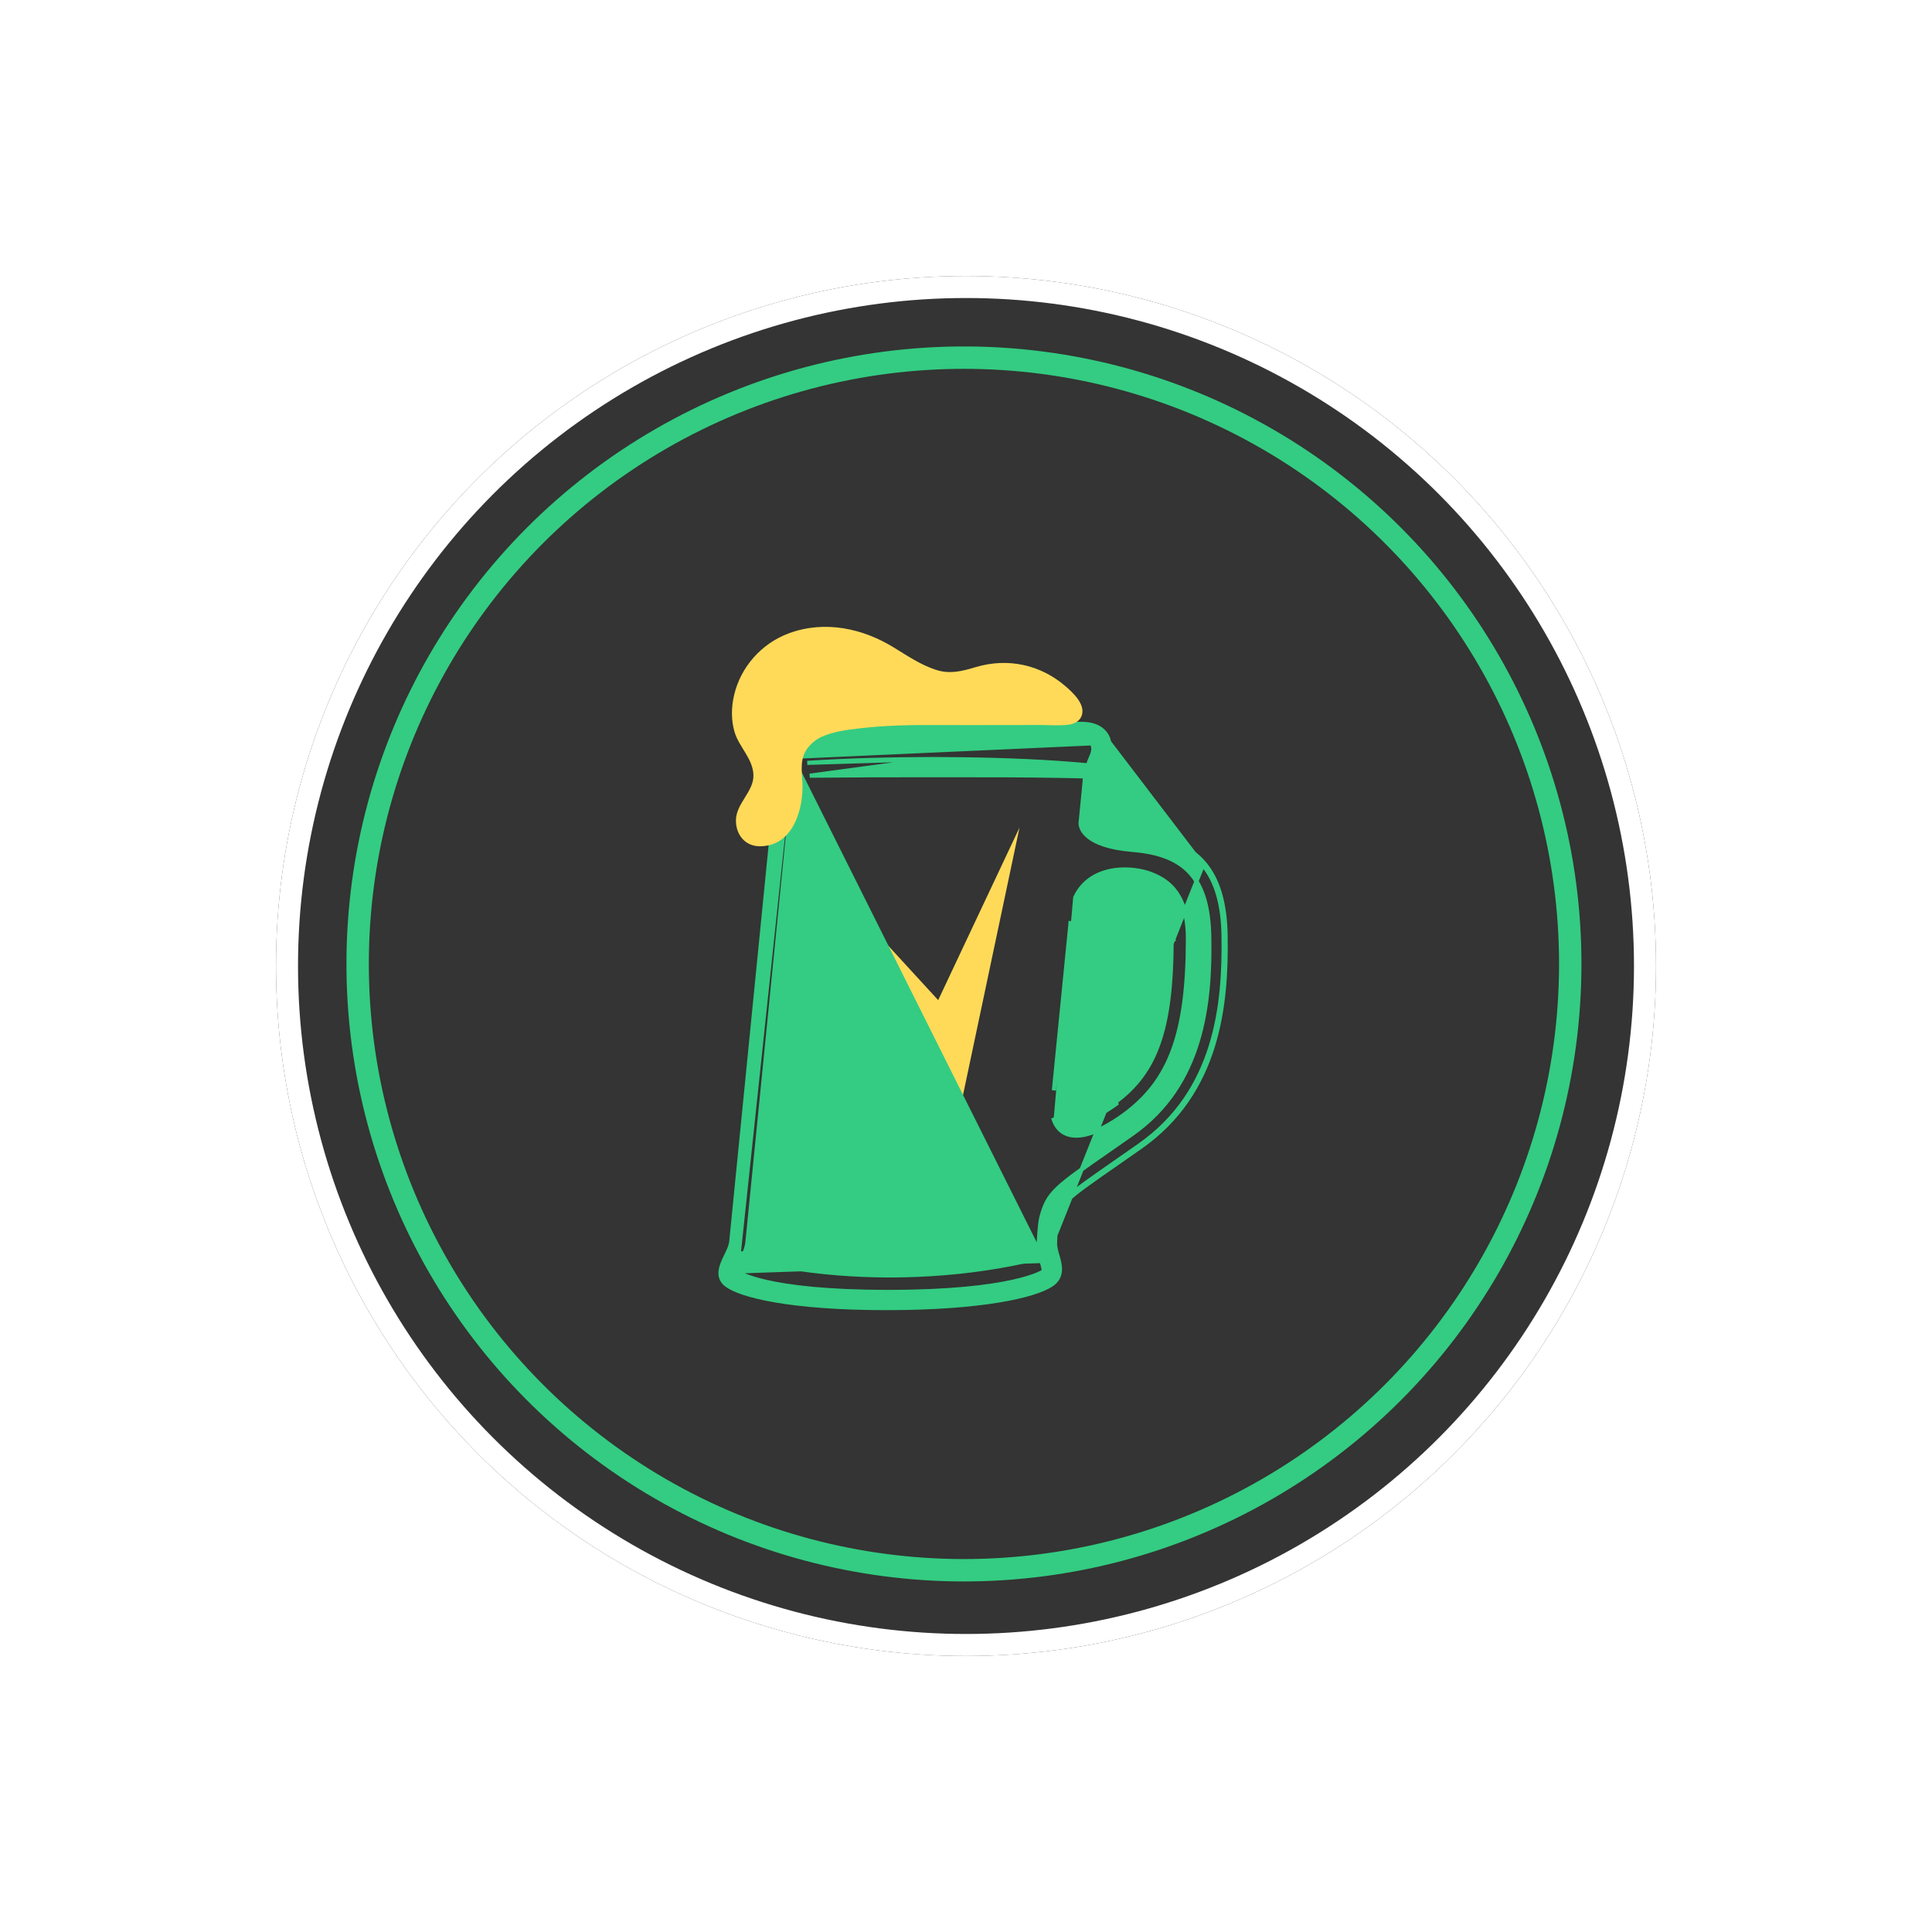 <svg width="112" height="112" viewBox="0 0 112 112" fill="none" xmlns="http://www.w3.org/2000/svg">
<g opacity="0.8">
<g filter="url(#filter0_d_29_318)">
<circle cx="56" cy="56" r="40" fill="#000100"/>
<circle cx="56" cy="56" r="39.362" stroke="white" stroke-width="1.277"/>
</g>
<circle cx="55.881" cy="55.881" r="35.148" transform="rotate(0.047 55.881 55.881)" stroke="#00BF63" stroke-width="1.298"/>
<path d="M52.243 59.852L55.67 64.222L59.102 47.975L54.387 57.979L50.222 53.438L47.054 68.421L52.243 59.852Z" fill="#FFD12F"/>
<path d="M57.905 73.292L57.914 73.409C58.897 73.242 59.883 73.028 60.852 72.74L60.965 72.706L60.947 72.596C60.937 72.535 60.929 72.48 60.921 72.423C60.914 72.374 60.907 72.324 60.898 72.27L60.881 72.162L60.769 72.183C59.809 72.36 58.844 72.486 57.878 72.591C55.813 72.814 53.74 72.965 51.689 72.959L51.688 72.959C49.575 72.965 47.471 72.805 45.391 72.569L42.733 72.666L42.733 72.666M57.905 73.292L57.914 73.409C55.807 73.771 53.691 73.933 51.591 73.939L51.59 73.939C49.55 73.933 47.522 73.781 45.541 73.44L45.541 73.44C44.577 73.273 43.616 73.064 42.688 72.778C42.688 72.778 42.688 72.778 42.688 72.778L42.733 72.666M57.905 73.292C55.806 73.653 53.697 73.814 51.603 73.82L57.879 72.709C58.847 72.604 59.815 72.478 60.78 72.299C60.787 72.349 60.795 72.399 60.802 72.449C60.81 72.508 60.819 72.567 60.828 72.626C59.865 72.913 58.884 73.125 57.905 73.292ZM42.733 72.666L42.659 72.641L42.733 72.666Z" fill="#00BF63" stroke="#00BF63" stroke-width="0.239"/>
<path d="M69.736 50.148C70.508 51.071 70.898 52.409 70.93 54.236C70.998 58.261 70.506 63.282 66.053 66.4C65.552 66.752 65.104 67.064 64.703 67.343L64.701 67.344C61.699 69.433 61.454 69.603 61.167 70.7C61.111 70.911 61.064 71.58 61.046 71.953L69.736 50.148ZM69.736 50.148C68.908 49.158 67.624 48.605 65.81 48.457C63.867 48.298 63.453 47.76 63.473 47.557L63.699 45.278L63.699 45.278C63.701 45.262 63.758 44.674 64.015 44.124C64.259 43.602 64.268 43.066 64.04 42.687L69.736 50.148ZM45.88 43.843L45.88 43.843C46.065 44.531 45.993 45.23 45.988 45.285C45.988 45.285 45.987 45.286 45.987 45.287L43.333 71.971C43.29 72.404 43.098 72.8 42.938 73.13L42.933 73.141L42.933 73.141C42.812 73.389 42.749 73.536 42.726 73.627C42.714 73.672 42.715 73.692 42.717 73.699L42.717 73.7L45.88 43.843ZM45.88 43.843C45.803 43.557 45.85 43.304 45.969 43.156L45.878 43.088L45.969 43.156C46.046 43.059 46.164 42.994 46.306 42.953C46.449 42.913 46.604 42.9 46.742 42.9H62.599C62.736 42.9 62.889 42.913 63.023 42.953C63.158 42.994 63.263 43.059 63.321 43.156C63.41 43.304 63.407 43.557 63.273 43.843L63.273 43.843C62.946 44.543 62.881 45.254 62.879 45.285L62.998 45.282L62.879 45.282L62.879 45.283L62.879 45.283L62.879 45.284L62.878 45.288L62.877 45.303L62.871 45.361L62.851 45.574L62.785 46.259C62.734 46.785 62.676 47.385 62.646 47.682C62.614 48.011 62.922 49.047 65.664 49.271L65.685 49.153L65.664 49.271C67.23 49.399 68.319 49.832 69.026 50.636C69.734 51.442 70.075 52.638 70.104 54.33L70.104 54.33C70.171 58.171 69.709 62.886 65.623 65.748L65.623 65.748C65.134 66.092 64.695 66.397 64.301 66.671L64.275 66.689L64.256 66.703C62.725 67.767 61.846 68.38 61.307 68.897C61.033 69.16 60.843 69.401 60.699 69.669C60.556 69.935 60.461 70.222 60.37 70.569L60.37 70.569C60.321 70.754 60.286 71.078 60.263 71.363C60.239 71.649 60.226 71.909 60.222 71.984C60.183 72.413 60.296 72.807 60.39 73.135L60.392 73.141L60.507 73.098M45.88 43.843L60.507 73.098M60.507 73.098L60.392 73.141C60.463 73.39 60.497 73.536 60.502 73.627C60.505 73.672 60.5 73.692 60.497 73.699L60.497 73.699C60.496 73.702 60.495 73.704 60.489 73.708C60.443 73.739 58.691 74.894 51.488 74.894C44.277 74.894 42.759 73.737 42.723 73.708L60.507 73.098ZM63.001 53.505L63.001 53.507L62.034 63.227L62.034 63.23L62.034 63.23C62.002 63.488 61.977 63.782 61.968 64.031C61.963 64.155 61.962 64.266 61.966 64.355C61.969 64.448 61.977 64.504 61.985 64.527L61.985 64.527C62.034 64.667 62.097 64.757 62.175 64.814C62.252 64.87 62.353 64.9 62.492 64.9C62.842 64.9 63.295 64.716 63.715 64.488C64.13 64.263 64.493 64.007 64.656 63.887L64.656 63.887C65.835 63.022 66.644 61.965 67.163 60.493C67.684 59.016 67.913 57.118 67.921 54.571M63.001 53.505L68.041 54.56M63.001 53.505C63.021 53.28 63.053 53.021 63.088 52.8C63.106 52.689 63.124 52.589 63.142 52.508C63.161 52.424 63.178 52.369 63.189 52.343M63.001 53.505L63.081 52.303M67.921 54.571L68.041 54.56M67.921 54.571C67.921 54.571 67.921 54.571 67.921 54.571L68.041 54.56M67.921 54.571C67.924 53.495 67.727 52.822 67.432 52.378C67.139 51.935 66.741 51.709 66.316 51.546L66.316 51.546C65.982 51.417 65.527 51.34 65.102 51.34C64.404 51.34 63.557 51.526 63.189 52.343M68.041 54.56C68.048 52.381 67.241 51.77 66.369 51.434C66.02 51.3 65.551 51.221 65.114 51.221C64.408 51.221 63.483 51.409 63.081 52.303M63.189 52.343L63.081 52.303M63.189 52.343C63.189 52.343 63.189 52.343 63.189 52.343L63.081 52.303M42.089 74.462L42.089 74.462C42.299 74.628 42.64 74.795 43.112 74.952C43.587 75.109 44.201 75.259 44.963 75.389C46.487 75.65 48.607 75.831 51.395 75.831C54.182 75.831 56.339 75.649 57.914 75.389C58.702 75.259 59.346 75.109 59.852 74.951C60.356 74.794 60.73 74.627 60.973 74.461L60.911 74.365L60.973 74.461C61.31 74.23 61.431 73.933 61.445 73.633C61.459 73.347 61.375 73.055 61.306 72.813L61.303 72.805C61.303 72.805 61.303 72.805 61.303 72.805C61.218 72.507 61.139 72.226 61.164 71.971H61.165L61.165 71.967L61.166 71.949L61.166 71.947C61.175 71.762 61.191 71.503 61.212 71.265C61.233 71.022 61.258 70.813 61.283 70.719L61.283 70.719C61.354 70.447 61.42 70.243 61.523 70.055C61.624 69.868 61.765 69.689 61.994 69.476C62.457 69.044 63.258 68.486 64.765 67.438C65.166 67.159 65.614 66.847 66.116 66.495C70.63 63.333 71.118 58.248 71.049 54.223C71.018 52.381 70.624 51.015 69.831 50.067C68.98 49.049 67.665 48.488 65.832 48.338C64.869 48.259 64.295 48.087 63.969 47.917C63.806 47.832 63.708 47.749 63.652 47.681C63.595 47.611 63.591 47.566 63.592 47.557L63.592 47.554L63.593 47.55L63.593 47.547L63.593 47.544L63.594 47.54L63.594 47.537L63.594 47.533L63.595 47.53L63.595 47.526L63.596 47.523L63.596 47.519L63.596 47.515L63.597 47.512L63.597 47.508L63.597 47.504L63.598 47.501L63.598 47.497L63.599 47.493L63.599 47.489L63.599 47.486L63.6 47.482L63.6 47.478L63.6 47.474L63.601 47.47L63.601 47.466L63.602 47.462L63.602 47.458L63.602 47.454L63.603 47.45L63.603 47.446L63.603 47.442L63.604 47.438L63.604 47.434L63.605 47.43L63.605 47.425L63.606 47.421L63.606 47.417L63.606 47.413L63.607 47.409L63.607 47.404L63.608 47.4L63.608 47.396L63.609 47.392L63.609 47.387L63.609 47.383L63.61 47.378L63.61 47.374L63.611 47.37L63.611 47.365L63.612 47.361L63.612 47.356L63.612 47.352L63.613 47.347L63.613 47.343L63.614 47.338L63.614 47.333L63.615 47.329L63.615 47.324L63.616 47.319L63.616 47.315L63.617 47.31L63.617 47.306L63.618 47.301L63.618 47.296L63.618 47.291L63.619 47.286L63.62 47.282L63.62 47.277L63.62 47.272L63.621 47.267L63.621 47.262L63.622 47.258L63.622 47.253L63.623 47.248L63.623 47.243L63.624 47.238L63.624 47.233L63.625 47.228L63.625 47.223L63.626 47.218L63.626 47.213L63.627 47.208L63.627 47.203L63.628 47.198L63.628 47.193L63.629 47.188L63.629 47.182L63.63 47.177L63.63 47.172L63.631 47.167L63.631 47.162L63.632 47.157L63.632 47.151L63.633 47.146L63.633 47.141L63.634 47.136L63.635 47.13L63.635 47.125L63.636 47.12L63.636 47.115L63.637 47.109L63.637 47.104L63.638 47.099L63.638 47.093L63.639 47.088L63.639 47.083L63.64 47.077L63.64 47.072L63.641 47.066L63.641 47.061L63.642 47.055L63.642 47.05L63.643 47.044L63.644 47.039L63.644 47.033L63.645 47.028L63.645 47.023L63.646 47.017L63.646 47.011L63.647 47.006L63.648 47L63.648 46.995L63.649 46.989L63.649 46.984L63.65 46.978L63.65 46.972L63.651 46.967L63.651 46.961L63.652 46.956L63.653 46.95L63.653 46.944L63.654 46.939L63.654 46.933L63.655 46.927L63.655 46.922L63.656 46.916L63.656 46.91L63.657 46.904L63.658 46.899L63.658 46.893L63.659 46.887L63.659 46.881L63.66 46.876L63.66 46.87L63.661 46.864L63.662 46.858L63.662 46.852L63.663 46.847L63.663 46.841L63.664 46.835L63.664 46.829L63.665 46.824L63.666 46.818L63.666 46.812L63.667 46.806L63.667 46.8L63.668 46.794L63.669 46.788L63.669 46.782L63.67 46.777L63.67 46.771L63.671 46.765L63.672 46.759L63.672 46.753L63.673 46.747L63.673 46.741L63.674 46.735L63.674 46.729L63.675 46.724L63.676 46.718L63.676 46.712L63.677 46.706L63.677 46.7L63.678 46.694L63.678 46.688L63.679 46.682L63.68 46.676L63.68 46.67L63.681 46.664L63.681 46.658L63.682 46.652L63.683 46.646L63.683 46.64L63.684 46.634L63.684 46.628L63.685 46.622L63.686 46.616L63.686 46.61L63.687 46.604L63.688 46.598L63.688 46.592L63.689 46.586L63.689 46.58L63.69 46.574L63.69 46.568L63.691 46.562L63.692 46.556L63.692 46.55L63.693 46.544L63.693 46.538L63.694 46.532L63.695 46.526L63.695 46.52L63.696 46.514L63.696 46.508L63.697 46.502L63.698 46.496L63.698 46.49L63.699 46.484L63.699 46.478L63.7 46.472L63.701 46.466L63.701 46.46L63.702 46.454L63.702 46.448L63.703 46.442L63.704 46.436L63.704 46.43L63.705 46.424L63.705 46.418L63.706 46.412L63.707 46.406L63.707 46.4L63.708 46.394L63.708 46.388L63.709 46.382L63.71 46.376L63.71 46.37L63.711 46.364L63.711 46.358L63.712 46.352L63.712 46.346L63.713 46.34L63.714 46.334L63.714 46.328L63.715 46.322L63.715 46.316L63.716 46.31L63.717 46.305L63.717 46.299L63.718 46.293L63.718 46.287L63.719 46.281L63.72 46.275L63.72 46.269L63.721 46.263L63.721 46.257L63.722 46.251L63.722 46.245L63.723 46.24L63.724 46.234L63.724 46.228L63.725 46.222L63.725 46.216L63.726 46.21L63.727 46.204L63.727 46.199L63.728 46.193L63.728 46.187L63.729 46.181L63.73 46.175L63.73 46.169L63.731 46.164L63.731 46.158L63.732 46.152L63.732 46.146L63.733 46.141L63.734 46.135L63.734 46.129L63.735 46.123L63.735 46.117L63.736 46.112L63.736 46.106L63.737 46.1L63.737 46.095L63.738 46.089L63.739 46.083L63.739 46.078L63.74 46.072L63.74 46.066L63.741 46.061L63.742 46.055L63.742 46.049L63.743 46.044L63.743 46.038L63.744 46.033L63.744 46.027L63.745 46.021L63.745 46.016L63.746 46.01L63.746 46.005L63.747 45.999L63.748 45.994L63.748 45.988L63.749 45.983L63.749 45.977L63.75 45.972L63.75 45.966L63.751 45.961L63.751 45.955L63.752 45.95L63.752 45.944L63.753 45.939L63.754 45.934L63.754 45.928L63.755 45.923L63.755 45.918L63.756 45.912L63.756 45.907L63.757 45.902L63.757 45.896L63.758 45.891L63.758 45.886L63.759 45.88L63.759 45.875L63.76 45.87L63.76 45.865L63.761 45.86L63.761 45.854L63.762 45.849L63.763 45.844L63.763 45.839L63.764 45.834L63.764 45.829L63.764 45.824L63.765 45.819L63.766 45.813L63.766 45.808L63.767 45.803L63.767 45.798L63.767 45.793L63.768 45.788L63.769 45.783L63.769 45.778L63.77 45.773L63.77 45.769L63.77 45.764L63.771 45.759L63.771 45.754L63.772 45.749L63.772 45.744L63.773 45.739L63.773 45.734L63.774 45.73L63.774 45.725L63.775 45.72L63.775 45.715L63.776 45.711L63.776 45.706L63.777 45.701L63.777 45.697L63.778 45.692L63.778 45.688L63.779 45.683L63.779 45.678L63.779 45.674L63.78 45.669L63.78 45.665L63.781 45.66L63.781 45.656L63.782 45.651L63.782 45.647L63.782 45.642L63.783 45.638L63.783 45.633L63.784 45.629L63.784 45.625L63.785 45.62L63.785 45.616L63.786 45.612L63.786 45.608L63.786 45.603L63.787 45.599L63.787 45.595L63.788 45.591L63.788 45.587L63.788 45.583L63.789 45.578L63.789 45.574L63.79 45.57L63.79 45.566L63.791 45.562L63.791 45.558L63.791 45.554L63.792 45.55L63.792 45.546L63.792 45.542L63.793 45.538L63.793 45.535L63.794 45.531L63.794 45.527L63.794 45.523L63.795 45.519L63.795 45.516L63.795 45.512L63.796 45.508L63.796 45.505L63.797 45.501L63.797 45.497L63.797 45.494L63.798 45.49L63.798 45.487L63.798 45.483L63.799 45.48L63.799 45.476L63.799 45.473L63.8 45.469L63.8 45.466L63.8 45.462L63.801 45.459L63.801 45.456L63.801 45.453L63.802 45.449L63.802 45.446L63.802 45.443L63.803 45.44L63.803 45.437L63.803 45.433L63.804 45.43L63.804 45.427L63.804 45.424L63.804 45.421L63.805 45.418L63.805 45.415L63.805 45.412L63.806 45.409L63.806 45.406L63.806 45.404L63.807 45.401L63.807 45.398L63.807 45.395L63.807 45.392L63.808 45.39L63.808 45.387L63.808 45.384L63.808 45.382L63.809 45.379L63.809 45.377L63.809 45.374L63.809 45.372L63.81 45.369L63.81 45.367L63.81 45.364L63.81 45.362L63.811 45.359L63.811 45.357L63.811 45.355L63.811 45.353L63.812 45.35L63.812 45.348L63.812 45.346L63.812 45.344L63.812 45.342L63.813 45.34L63.813 45.338L63.813 45.336L63.813 45.334L63.813 45.332L63.814 45.33L63.814 45.328L63.814 45.326L63.814 45.324L63.814 45.322L63.815 45.321L63.815 45.319L63.815 45.317L63.815 45.316L63.815 45.314L63.815 45.312L63.816 45.311L63.816 45.309L63.816 45.308L63.816 45.306L63.816 45.305L63.816 45.304L63.816 45.302L63.816 45.301L63.817 45.3L63.817 45.299L63.817 45.297L63.817 45.296L63.817 45.295L63.817 45.294L63.817 45.293L63.817 45.292L63.818 45.291L63.818 45.29L63.818 45.289L63.818 45.288L63.818 45.287L63.818 45.286L63.818 45.286L63.818 45.285L63.818 45.284L63.818 45.284L63.818 45.283L63.818 45.282L63.818 45.282L63.818 45.281L63.819 45.281L63.819 45.28L63.819 45.28L63.819 45.28L63.819 45.279L63.819 45.279L63.819 45.279L63.819 45.279L63.819 45.278L63.819 45.278L63.819 45.278L63.819 45.278L63.819 45.278C63.82 45.266 63.875 44.695 64.123 44.165L64.123 44.165C64.38 43.615 64.396 43.036 64.144 42.619C63.959 42.311 63.552 41.963 62.691 41.963H46.835C45.974 41.963 45.498 42.31 45.251 42.619C44.916 43.036 44.817 43.615 44.965 44.165L44.965 44.165C45.107 44.694 45.049 45.263 45.047 45.282L45.047 45.282L42.393 71.972C42.367 72.227 42.233 72.508 42.088 72.806L42.088 72.806L42.083 72.815C41.966 73.057 41.825 73.349 41.781 73.634C41.736 73.933 41.798 74.23 42.089 74.462ZM62.332 52.033L62.332 52.033L61.202 64.859L61.088 64.907C61.088 64.907 61.088 64.907 61.088 64.907C61.191 65.205 61.356 65.439 61.579 65.597C61.803 65.756 62.08 65.836 62.398 65.836C62.894 65.836 63.438 65.639 63.925 65.393C64.416 65.147 64.862 64.844 65.168 64.619C66.508 63.635 67.431 62.449 68.019 60.83C68.605 59.215 68.857 57.175 68.865 54.481C68.87 53.172 68.591 52.313 68.178 51.732C67.765 51.15 67.225 50.858 66.731 50.668C66.292 50.498 65.732 50.403 65.195 50.403C63.861 50.403 62.803 50.987 62.332 52.033ZM62.06 53.51L61.095 63.211L62.179 53.509H62.06L62.06 53.51ZM62.48 65.019C63.248 65.019 64.39 64.224 64.721 63.98L62.882 53.507L61.915 63.227C61.849 63.75 61.816 64.417 61.871 64.575C61.978 64.882 62.166 65.019 62.48 65.019ZM45.878 43.088C45.724 43.28 45.681 43.578 45.764 43.884L63.426 43.088C63.273 42.834 62.898 42.781 62.611 42.781H46.754C46.466 42.781 46.081 42.834 45.878 43.088Z" fill="#00BF63" stroke="#00BF63" stroke-width="0.239"/>
<path d="M54.071 44.003L54.071 44.003C56.484 44.009 58.891 44.063 61.286 44.222C62.017 44.271 62.747 44.33 63.474 44.41L63.647 44.429L63.549 44.584C63.484 44.686 63.439 44.799 63.401 44.925L63.37 45.023L63.271 45.02C62.632 45 61.992 44.987 61.352 44.976L61.352 44.976C59.385 44.94 57.413 44.94 55.44 44.94C55.016 44.94 54.591 44.94 54.166 44.939C51.76 44.937 49.353 44.945 46.944 44.968C46.944 44.968 46.944 44.968 46.944 44.968L54.071 44.003ZM54.071 44.003C51.651 44.009 49.227 44.067 46.797 44.224L54.071 44.003Z" fill="#00BF63" stroke="#00BF63" stroke-width="0.239"/>
<path d="M44.052 49.059C43.187 49.059 42.657 48.383 42.663 47.555C42.669 46.582 43.691 45.894 43.678 44.952C43.663 43.989 42.837 43.307 42.581 42.427C42.384 41.753 42.389 41.009 42.557 40.294C42.934 38.679 44.132 37.308 45.721 36.718C47.846 35.928 50.05 36.458 51.785 37.517C52.576 37.999 53.345 38.531 54.245 38.827C55.037 39.088 55.719 38.927 56.548 38.678C58.459 38.103 60.334 38.562 61.728 39.748C62.157 40.113 62.971 40.835 62.697 41.516C62.564 41.847 62.216 41.985 61.895 42.018C61.37 42.074 60.829 42.029 60.307 42.029C58.372 42.026 56.435 42.041 54.5 42.03C52.936 42.02 51.357 42.041 49.782 42.229C49.081 42.312 48.329 42.407 47.659 42.701C47.351 42.836 47.073 43.055 46.858 43.317C46.352 43.935 46.48 44.654 46.516 45.343C46.596 46.839 46.008 49.059 44.052 49.059Z" fill="#FFD12F"/>
</g>
<defs>
<filter id="filter0_d_29_318" x="0.681" y="0.681" width="110.638" height="110.638" filterUnits="userSpaceOnUse" color-interpolation-filters="sRGB">
<feFlood flood-opacity="0" result="BackgroundImageFix"/>
<feColorMatrix in="SourceAlpha" type="matrix" values="0 0 0 0 0 0 0 0 0 0 0 0 0 0 0 0 0 0 127 0" result="hardAlpha"/>
<feOffset/>
<feGaussianBlur stdDeviation="7.66"/>
<feComposite in2="hardAlpha" operator="out"/>
<feColorMatrix type="matrix" values="0 0 0 0 0 0 0 0 0 0.749 0 0 0 0 0.388 0 0 0 0.5 0"/>
<feBlend mode="normal" in2="BackgroundImageFix" result="effect1_dropShadow_29_318"/>
<feBlend mode="normal" in="SourceGraphic" in2="effect1_dropShadow_29_318" result="shape"/>
</filter>
</defs>
</svg>
